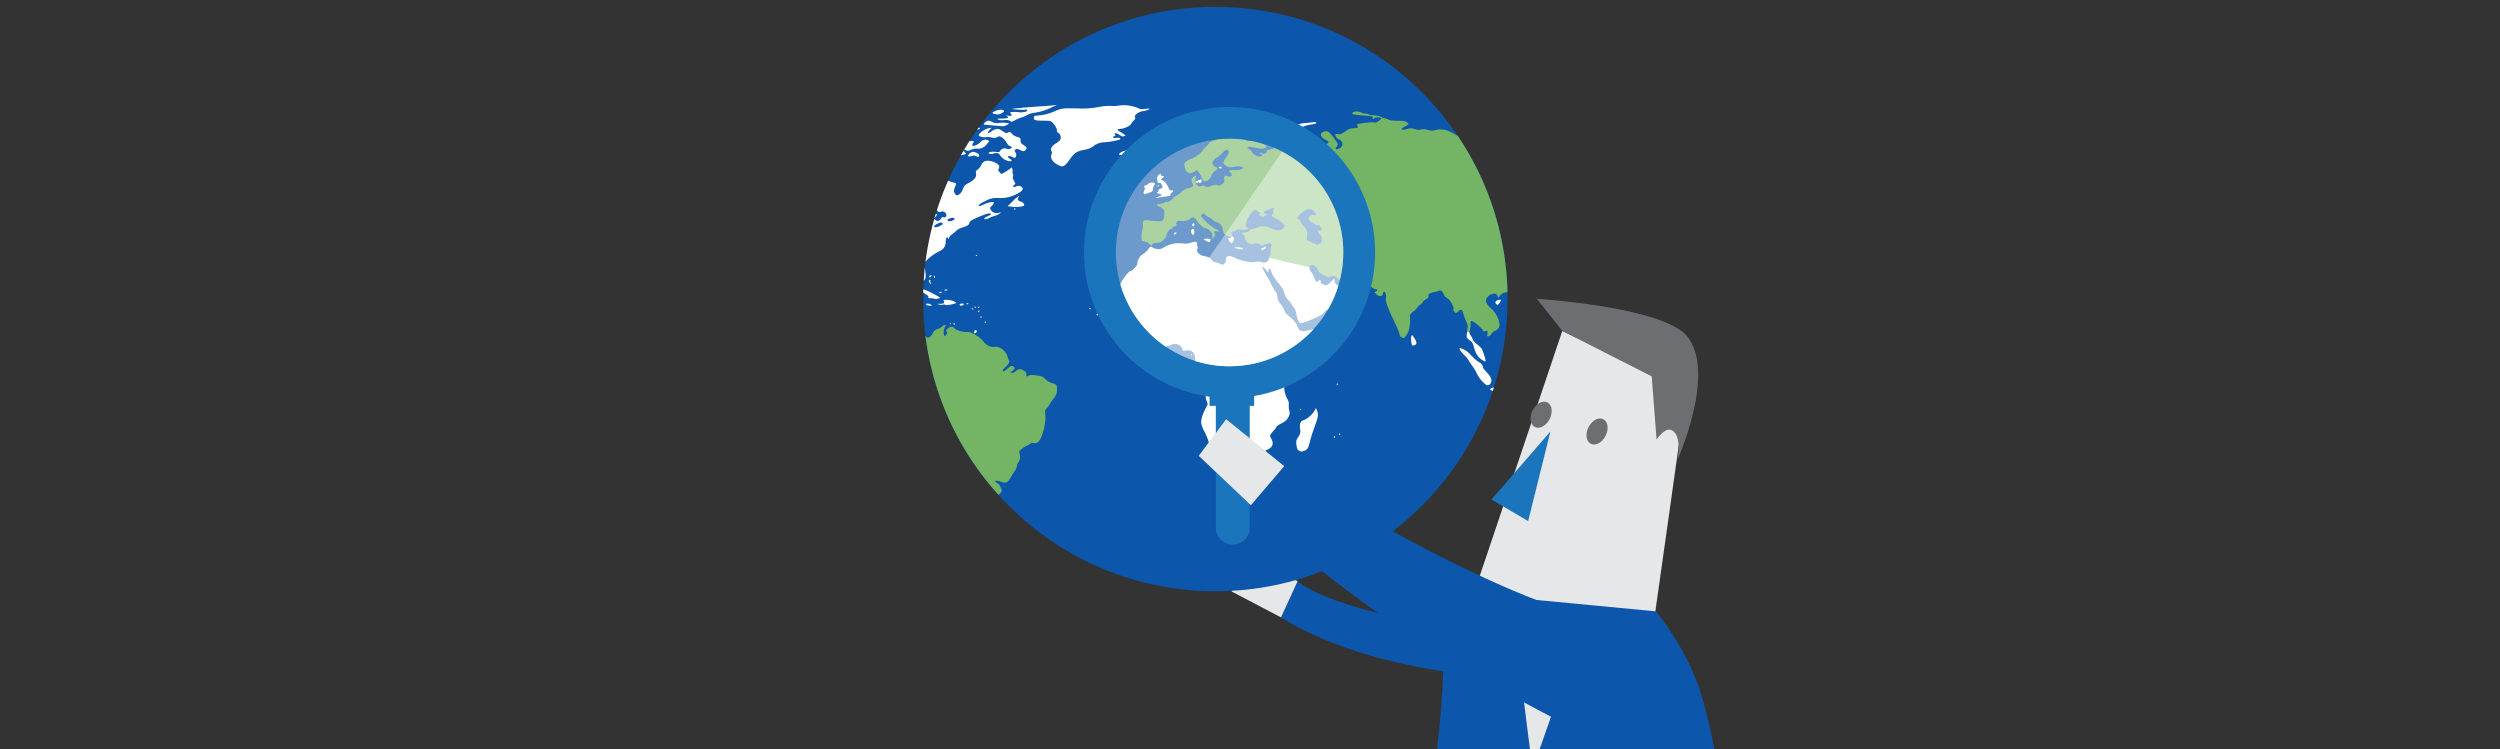 <svg xmlns="http://www.w3.org/2000/svg" xmlns:xlink="http://www.w3.org/1999/xlink" viewBox="0 0 988 296"><rect x="0" y="0" width="988" height="296" fill="#333333" stroke="none"/><defs><style>.a,.h{fill:none;}.b{fill:#0c56ab;}.c{fill:#e6e7e8;}.d{clip-path:url(#a);}.e,.k{fill:#fff;}.f{fill:#73b564;}.g{fill:#9c8fc4;}.h{stroke:#4beabc;stroke-miterlimit:10;stroke-width:0.3px;}.i{fill:#1b75bc;}.j{fill:#6d6e71;}.k{opacity:0.4;}</style><clipPath id="a"><circle class="a" cx="480.31" cy="118.19" r="115.48"/></clipPath></defs><title>q2</title><path class="b" d="M644.2,268.33s-86.79,7.37-138-24.34l6.58-14.32c18.38,15.12,101.63,27.24,114.65,15.46"/><polygon class="c" points="506.25 243.99 486.74 233.76 491.79 220.68 512.83 229.67 506.25 243.99"/><g class="d"><rect class="b" x="344.12" y="-11.21" width="306.2" height="293.54"/><path class="a" d="M370.59,88.33c-1.41.62-1.86,1.46-.78,1.46a5.75,5.75,0,0,0,1.79-.61c1-.54,1.15-.67.78-1S371.78,87.8,370.59,88.33Z"/><path class="a" d="M364.88,82.87a1.56,1.56,0,0,1,1.9,0,2.94,2.94,0,0,0,1.68.3c.37-.09.76,0,.87.12s-.32.37-.95.48c-1.71.29-2.6,1-3.85,3.09-1,1.74-1.09,2-.68,2.41s.52.45,1.08.06a6.37,6.37,0,0,0,1.35-2c.78-1.64,2.24-2.86,3.41-2.86.85,0,.85.14.08,1.12l-.61.78.63.5a1,1,0,0,0,1.34.18,1.83,1.83,0,0,0,.89-.89c.13-.42.35-.52.86-.39a.76.76,0,0,0,1-.33c.59-1.07-.92-2.42-2-1.83a1.14,1.14,0,0,1-1.43-.42,1.1,1.1,0,0,1-.19-.9,1.9,1.9,0,0,0-.37-1.3c-.61-.8-1.54-.88-3.55-.32a9,9,0,0,1-1.84.35c-.28,0-.44.1-.34.25s.06.27-.07.28a3.39,3.39,0,0,0-1,.57l-.73.56.82.31A1.78,1.78,0,0,0,364.88,82.87Z"/><path class="a" d="M521.05,91.05c.56.22,1.35,0,1.35-.44a3.54,3.54,0,0,0-.61-1.15c-.5-.7-.7-.79-1.17-.54s-.57.2-.57,0-.51-.56-1.16-.89c-1.41-.72-1.91-1.51-1.47-2.34a1.85,1.85,0,0,1,2-.75c.69.43.89-.2.32-1-1.37-1.92-3.28-1.79-5.65.38-1.53,1.41-1.66,1.78-.8,2.24a1.11,1.11,0,0,1,.59.76A5,5,0,0,0,515.06,89c1.47,1.59,1.74,2.31,1.55,4.2l-.14,1.51,2,1c1.11.56,2,1,2.1,1a6.37,6.37,0,0,0,1-.43,1.46,1.46,0,0,0,.7-.58,0,0,0,0,0,0,0,2.62,2.62,0,0,0,.15-1.13,2.3,2.3,0,0,0-.46-1.66,5,5,0,0,1-.91-1.25C520.62,91,520.62,90.89,521.05,91.05Z"/><path class="a" d="M376.8,87c.6-.42.63-.51.2-.75-.63-.36-2.52.26-2.52.82S375.94,87.56,376.8,87Z"/><path class="e" d="M687.48,162.77c-.63-.12-.88.09-.62.53.15.24.34.22.67-.05S687.94,162.86,687.48,162.77Z"/><path class="e" d="M681.47,171.65a.35.35,0,0,0-.13.5c.11.19.26.16.42-.09C682.05,171.59,681.9,171.37,681.47,171.65Z"/><path class="e" d="M677.64,157.59c-.16.1-.29.24-.29.32s.13.13.29.13a.31.31,0,0,0,.29-.32C677.93,157.55,677.8,157.5,677.64,157.59Z"/><path class="e" d="M675.57,167.39a.94.94,0,0,0,1-.09c.5-.3.49-.34-.22-.43C675.4,166.76,675,167,675.57,167.39Z"/><path class="e" d="M674.6,168.06c-.81-.37-1.17-.11-.88.64.22.57.43.58,1.1.08C675.31,168.43,675.3,168.38,674.6,168.06Z"/><path class="e" d="M672.05,142.8c-.17,0-.22.13-.12.3s.23.29.31.29.13-.13.13-.29A.31.31,0,0,0,672.05,142.8Z"/><path class="e" d="M669.57,134.6c-.07,0-.13.13-.13.29a.3.3,0,0,0,.31.3c.17,0,.23-.13.13-.3S669.64,134.6,669.57,134.6Z"/><path class="e" d="M663.87,145.29c-.16.1-.29.24-.29.31s.13.13.29.13a.3.3,0,0,0,.3-.31C664.17,145.25,664,145.19,663.87,145.29Z"/><path class="e" d="M662.77,195.19c-.52.29-.71.2-1.38-.6a1.88,1.88,0,0,1-.61-1.86c.13-.67,0-1-.32-1.34s-.47-.29-.29,1.12c.27,2.05,0,2.89-1,3.31-1.3.54-1.86,1.3-1.48,2,.26.49.19.69-.4,1.16-.4.31-.65.65-.55.76a.64.64,0,0,0,.31.18,9.31,9.31,0,0,0,2.71-1.76,16.77,16.77,0,0,1,2.27-1.58,3.22,3.22,0,0,0,1-.6,3.83,3.83,0,0,1,.19-.61C663.35,194.94,663.29,194.92,662.77,195.19Z"/><path class="e" d="M663.2,166.29a.59.59,0,0,0,0-.56c-.1-.1-.16.08-.15.38S663.1,166.52,663.2,166.29Z"/><path class="e" d="M662.48,167.11c.31,0,.29,0-.35-1.34s-.83-.74-.23.55C662.1,166.76,662.36,167.11,662.48,167.11Z"/><path class="e" d="M659.77,174.49a3.67,3.67,0,0,0-.89-1.09,11.88,11.88,0,0,1-1.62-2.1c-.85-1.45-1-1.53-1-.55a5.15,5.15,0,0,0,1.49,2.35C659.15,174.62,659.77,175.05,659.77,174.49Z"/><path class="e" d="M655,158.62c-.19,0-.17.17.06.45s.43.38.51.31S655.39,158.62,655,158.62Z"/><path class="e" d="M652.73,200.23a22.13,22.13,0,0,1-4.09,2.35c-4.33,1.81-6.07,3-5.23,3.52,1.2.76,3.82-.11,5.89-2a3.91,3.91,0,0,1,1.69-1,2,2,0,0,0,1.19-.7,6.07,6.07,0,0,1,1.74-1.21c1.3-.58,1.62-1.13,1.08-1.9C654.66,198.83,654.5,198.9,652.73,200.23Z"/><path class="e" d="M655,157.84a1.92,1.92,0,0,0-.18-1c-.19-.47-.29-.55-.3-.22a3.08,3.08,0,0,0,.18,1C654.81,157.91,655,158,655,157.84Z"/><path class="e" d="M653.33,157.89c.4.48.88.58.88.17,0-.14-.21-.34-.46-.43C653,157.35,652.93,157.41,653.33,157.89Z"/><path class="e" d="M653.42,156.57c.17,0,0-.33-.39-.73-.8-.86-1.22-.72-.43.14A1.72,1.72,0,0,0,653.42,156.57Z"/><path class="e" d="M650.68,155.69c-.16,0-.12.26.08.59s.47.58.6.58.09-.26-.08-.58S650.84,155.69,650.68,155.69Z"/><path class="e" d="M651.08,155.1c.16,0,0-.26-.24-.58a1.85,1.85,0,0,0-.82-.59c-.17,0-.06.27.23.59A1.73,1.73,0,0,0,651.08,155.1Z"/><path class="e" d="M648.4,154.14a.51.51,0,0,0,.59.2c.16-.1.1-.37-.14-.65a9.53,9.53,0,0,1-.77-1.08c-.31-.52-.33-.48-.16.3A3.56,3.56,0,0,0,648.4,154.14Z"/><path class="e" d="M644.51,149.08a4.33,4.33,0,0,1,1.4,1.24c.29.43.56.62.63.41.21-.65-2.33-2.71-2.79-2.26C643.67,148.55,644,148.83,644.51,149.08Z"/><path class="e" d="M644.25,152.91c1.09-.81,1.45-1.27,1.46-1.86,0-.24-.39-.05-1,.47a5.28,5.28,0,0,1-2.12,1.08l-1.12.21.72.4C643.16,153.75,643.1,153.75,644.25,152.91Z"/><path class="e" d="M642.56,158.18c-1.72-1.31-3.38-3.63-3-4.14s-.39-1.79-2.47-3.16a20.39,20.39,0,0,0-3.37-1.8c-.75-.27-2.22-.87-3.25-1.34l-1.87-.85-1.35.78a8.47,8.47,0,0,0-1.81,1.35c-.46.58-.48.58-1.1-.22a2.86,2.86,0,0,1-.63-1.28,2,2,0,0,0-1.56-1.78,3.53,3.53,0,0,0-1.31.38c-.64.36-.62.38.73,1s1.34.71.86,1.07c-.82.6-.37,1.61.72,1.61a11.14,11.14,0,0,1,3.13,1.13c1.81.92,2.37,1.36,2.77,2.2.5,1,.5,1.05-.25,1.54s-.68.53-.28.75a1.52,1.52,0,0,0,1.08.07c.42-.13.84,0,1.38.54a4.54,4.54,0,0,0,1.88.92c1,.18,1.14.13,1.71-.83a3,3,0,0,1,1.18-1.21c.77-.25,2.3.69,3.13,1.93a5.49,5.49,0,0,0,3.42,2.21C644.43,159.75,644.46,159.62,642.56,158.18Z"/><path class="e" d="M638.71,173.41a13,13,0,0,0-2-3.08c-.93-1-1-1.11-.71-2.06a5.63,5.63,0,0,0-1-4.67,6.06,6.06,0,0,1-1.17-2.24,3.61,3.61,0,0,0-.7-1.57c-.43,0-1.25,2.38-1.42,4.1a5.31,5.31,0,0,1-1.15,3,6.4,6.4,0,0,1-1.34,1.49,8.88,8.88,0,0,1-2.61-1.47c-2.68-1.89-3-2.54-1.88-4.2.86-1.28.78-1.38-1.51-2a2.54,2.54,0,0,0-2.34.22,12.12,12.12,0,0,1-1.84.74c-.75.18-2.28,2.1-1.95,2.44.1.1,0,.36-.13.57-.37.44-1.13.15-2.2-.82-.58-.52-.69-.53-1.76-.11a4.78,4.78,0,0,0-1.83,1.47,3.52,3.52,0,0,1-1.24,1.19.71.71,0,0,0-.48.82c.07.63-.1.7-1,.36-.31-.12-.67.25-1.18,1.22-.82,1.56-2.33,2.72-3.54,2.72a20.22,20.22,0,0,0-4,1.37c-3.14,1.33-3.25,1.41-3.72,2.62a4.17,4.17,0,0,0-.31,1.89,15.55,15.55,0,0,1-.14,3.25,13.06,13.06,0,0,0,0,4.32,3.91,3.91,0,0,1-.23,3,3.39,3.39,0,0,1-1,1.5c-.7.27-.25,1,.84,1.37.81.26,1.26.2,2.87-.4a18.71,18.71,0,0,1,3.91-.93,11.35,11.35,0,0,0,3.36-.88,20.46,20.46,0,0,1,6.8-1.75c1.79-.17,2.11-.12,3,.49a5.67,5.67,0,0,1,1.7,2.1c.37.77.72,1.28.77,1.12a5.65,5.65,0,0,1,1.43-1.18c1.68-1.13,2.18-.74.91.71-.52.59-.87,1.16-.76,1.26s.31,0,.47-.32c.38-.69.85-.65.85.06a3.75,3.75,0,0,0,.32,1.28,1.34,1.34,0,0,1,0,1.38c-.31.58-.27.73.34,1.2,1.13.89,2.56,1.17,3.31.68.59-.39.7-.36,1.32.29h0l.67.72,1-.78a3.5,3.5,0,0,1,2.28-.81c1.15,0,1.35-.15,2.45-1.55a6.43,6.43,0,0,1,1.49-1.52,4.87,4.87,0,0,0,1.33-1.45,5.48,5.48,0,0,1,1.61-1.63c.87-.27,2.52-2.14,3.63-4.1a10.44,10.44,0,0,0,1.31-4.07l.32-2.31-1.13-1.5A23.1,23.1,0,0,1,638.71,173.41Z"/><path class="e" d="M632.6,59.73a.59.59,0,0,1,.61.12,5.57,5.57,0,0,0,3.29.81l.73-.17-1-.84c-1.54-1.33-2.19-1.59-3.19-1.23a2.35,2.35,0,0,1-.68.14l.05,1.19A.3.3,0,0,0,632.6,59.73Z"/><path class="f" d="M578.33,124a18,18,0,0,0,1.08,2.94,3.82,3.82,0,0,1,.57,2.64c-.07.37-.15.95-.21,1.54l1,.1a6.28,6.28,0,0,1,.16-.91,10.19,10.19,0,0,0,.25-2.44c0-.71.06-1,.33-1,.77,0,3.54,2.22,4.5,3.61.38.56.58.63,1.05.37s.63-.21.77.17a1.77,1.77,0,0,1,0,1,1.22,1.22,0,0,0,0,.83c.24.38,1.54-.47,1.76-1.15a2.75,2.75,0,0,1,1.31-1,2.64,2.64,0,0,0,1.6-3.26,10.58,10.58,0,0,0-3-5.36c-1.55-1.22-2.48-2.75-2.22-3.61a3.55,3.55,0,0,1,2.13-2.18c1.21-.51,2.05-.27,2.42.7l.28.74.6-.77a3.6,3.6,0,0,1,2.76-1.5,13.14,13.14,0,0,0,2.68-.71c2.53-.92,3.49-2.19,4.56-6,.88-3.14.87-3.68,0-3.68-.76,0-1-.48-.46-.81s.31-1-.76-1.65a4.85,4.85,0,0,1-1.5-1.79,3.85,3.85,0,0,0-1.33-1.59c-.59-.27-.69-.47-.53-1.13s.61-1.26,1.94-2.15l.71-.48-1.28-.35c-1.07-.29-1.36-.28-1.71.08s-.59.33-1.69-.28a7.83,7.83,0,0,1-1.66-1.18c-.33-.4-.3-.52.18-.8a9.53,9.53,0,0,0,1.57-1.41c.82-.89,1.11-1,1.56-.79a1,1,0,0,1,.54.74,2.67,2.67,0,0,0,.31,1c.31.58.32.58,1.32,0s1-.62,2-.07c.65.38,1,.78,1,1.25s.21.75.83.91c1.23.34,1.94,1.09,2.75,3l.72,1.66,1.21-.6c.67-.34,1.27-.66,1.34-.72a2.77,2.77,0,0,0-.38-1.21,6.76,6.76,0,0,0-2.54-2.51,8.51,8.51,0,0,1-2-1.69c0-.15.32-.43.71-.61.85-.39,1.17-1.05.74-1.57-.22-.27-.13-.71.32-1.58a6.61,6.61,0,0,1,.73-1.19,6.69,6.69,0,0,1,.88.3c1.14.43,1.92-.19,2.61-2.1,1-2.75.76-6.94-.44-7.59a3.85,3.85,0,0,1-1.14-1.41c-.75-1.48-3.18-3.37-4-3.09a4.83,4.83,0,0,1-3.63-.46c-1.15-.58-1.19-.64-.79-1.26a8,8,0,0,0,.76-2,5,5,0,0,1,1.07-2c.64-.6,1-.68,3.12-.71a18,18,0,0,0,3.16-.24,3,3,0,0,1,1.89.26,3.7,3.7,0,0,0,1.93.29c.7-.15.79-.29.66-1a3.42,3.42,0,0,1,.16-1.63c.3-.79.39-.83,1.56-.64a5.91,5.91,0,0,1,1.92.64c.86.57,1.62.32,1.37-.46a.78.78,0,0,1,1.39-.67c.9,1,1.07,1.65.64,2.42a3.73,3.73,0,0,0-.42,1.4A4,4,0,0,1,619.5,69c-.42.82-.4.9.88,2.59a15,15,0,0,0,2.41,2.54,16.36,16.36,0,0,1,2.16,2c.85.93,1.19,1.12,1.7,1s.59-.34.44-.69a5.76,5.76,0,0,1-.29-1.22,5.68,5.68,0,0,0-.28-1.24.46.46,0,0,1,.27-.69c.42-.16.42-.26,0-.95a12.49,12.49,0,0,1-.71-1.55,3,3,0,0,0-1.54-1.38c-1.47-.71-2.5-2.14-1.92-2.63a4.13,4.13,0,0,1,1.24-.51,8.65,8.65,0,0,0,1.68-.62,1.41,1.41,0,0,1,1.65,0c.77.4.89.38,1.47-.15a2,2,0,0,0,.62-.85c0-.46,1.78-1.24,2.51-1.1s1.56-.2,1.29-.47a29.71,29.71,0,0,0-2.78-1.16c-2.66-1-3.16-1.58-1.34-1.45,1,.07,1,.06.47-.51-.75-.82,0-1,1.62-.47a5.12,5.12,0,0,0,1.37.31l-.05-1.19a3.45,3.45,0,0,1-1.58-.53,11.43,11.43,0,0,0-3.13-.91,15.92,15.92,0,0,1-3.07-.72,46,46,0,0,0-8.93-1.63c-2-.21-2.05-.21-1.52.39.74.82.19,1-1.16.46-.83-.37-2.11-.5-4.94-.53-3.07,0-4-.14-4.81-.57s-1.85-.56-5.17-.65c-3.49-.09-4.39-.22-5.58-.76a9.14,9.14,0,0,0-2.45-.71c-.56,0-1.86-.22-2.89-.41-2.24-.4-4.07-.17-3.56.45.27.32.16.5-.54.86a3.12,3.12,0,0,1-2.43.15,3.59,3.59,0,0,0-2.62.18c-1,.46-1.1.45-2.58-.36l-2.74-1.48a8.13,8.13,0,0,0-5.55-.36,4.91,4.91,0,0,1-2.8-.14,4.9,4.9,0,0,0-2.7-.17,4,4,0,0,1-2.44-.14A4.49,4.49,0,0,0,556,51c-2.4.62-2.83.14-.84-1a5.91,5.91,0,0,0,1.51-1c0-.11-.36-.43-.8-.74-.65-.43-1.38-.54-3.59-.55-2.06,0-3-.14-3.73-.51a4.31,4.31,0,0,0-1.7-.51c-.42,0-.69-.12-.6-.25.18-.29-2.65-.93-4.11-.93a1.79,1.79,0,0,1-1.14-.28,1.67,1.67,0,0,0-1.14-.3A5.11,5.11,0,0,1,538,44.5c-1.26-.63-2.77-.63-3.38,0s-.23.81,5.6,1.26c2.13.17,2.38.25,2.28.74s.29.75.6.26,2.78-.4,2.78,0a3.41,3.41,0,0,1-1,1,2.33,2.33,0,0,1-2.29.59c-1.11-.16-5.93.51-6.3.88-.08.08,0,.33.21.56.49.59-.06.88-1.76.91a4.12,4.12,0,0,0-2.16.61c-2.15,1.53-2.93,1.87-3.89,1.7-.63-.12-1-.06-1,.17a2.52,2.52,0,0,0,1.47,1.92,2,2,0,0,1,1.29,2.35c-.21.82-1.68,1.74-2.37,1.48-.36-.14-.32-.31.2-1,.7-1,.75-.85-1.4-3.73-1.67-2.22-2.19-2.57-3.39-2.27-2.07.52-1.93,2.23.27,3.31.71.34,1.29.75,1.29.91,0,.46-1,.91-1.36.58-.49-.49-8.64-2.39-8.95-2.09s1.09.77,1.51.51,1,.63.75,1a.33.33,0,0,1-.47.14,7.88,7.88,0,0,0-2.33.17c-1.59.27-2.15.27-2.48,0-.59-.49-2.19-.15-4.24.93-1.4.74-1.8.83-2.31.56-.33-.19-.58-.49-.54-.68s-.31-.41-.78-.46c-.88-.11-.87-.15-.26,1.34.16.39,0,.46-1.92,1-.9.23-1.22.44-1.11.74.25.63-.8,1.07-1.72.72-1.15-.45-1.57-.34-.66.16s1,.65.06,1-2.88-.57-3.47-1.71a3,3,0,0,0-1.23-1.19c-.58-.26-.71-.45-.46-.69s.77-.24,2,0c.93.2,2.19.44,2.8.53,1.33.19,2.87-.37,2.65-1s-5.62-2.26-6.63-2a2.6,2.6,0,0,1-1.9-.52c-1.49-.93-3.3-1.3-6.07-1.23a10.72,10.72,0,0,0-3.81.67c-.8.33-2.08.82-2.85,1.1s-1.39.62-1.39.78a4.73,4.73,0,0,1-1.2,1.37,9,9,0,0,0-1.59,1.81c-.47.91-3.25,2.86-4.61,3.24s-2.68,1.61-2.41,2.26a6,6,0,0,1,.26,1.34,2.38,2.38,0,0,0,2.08,1.94,4.21,4.21,0,0,0,1.6-.62l1-.62.8,1a5.34,5.34,0,0,1,1,1.76,3,3,0,0,0,.52,1.07,1.66,1.66,0,0,0,.25.27c.57.52.62.52,1.66-.08a3.27,3.27,0,0,0,1.53-1.83,4.15,4.15,0,0,1,1.17-1.7c.89-.61,1.25-1,1.1-1.36a.84.84,0,0,0-.53-.33,2.42,2.42,0,0,1-1.05-.89c-.4-.61-.4-.77,0-1.54a3,3,0,0,1,1.31-1.22,8.29,8.29,0,0,0,2.17-1.8c1.37-1.5,1.95-1.73,2.54-1,.41.49.15,1.12-1.26,3.08-.7,1-.88,1.67-.5,2.23a2.71,2.71,0,0,0,1.19.86,2.86,2.86,0,0,0,1.68.37c.28,0,.61-.09,1-.18,1.51-.34,3.3-.2,3.59.28s-1.6,1.15-3.15,1a6.45,6.45,0,0,0-1.38,0,1.49,1.49,0,0,0-.6.14c-.37.25-.33.41.27,1s.66.81.28,1.18-.59.38-1.39.08c-1.17-.45-1.62,0-1.37,1.41.17.94-.2,1.45-1.52,2.14a1.34,1.34,0,0,1-1.33,0c-.55-.25-1-.18-2.26.28-1.39.53-1.64.55-2.37.17a1.84,1.84,0,0,0-1.77-.08c-.88.31-1,.27-1.62-.51-.37-.46-.61-.91-.52-1s.13,0,.22,0l0-.43c-.3,0-.32-.22-.17-1.13l.19-1.21-.75.49a2.85,2.85,0,0,0-.92.94,2.84,2.84,0,0,0,.45,2.17c.58.38-.65,1.38-1.86,1.53a4.37,4.37,0,0,0-2.72,1.51,8.3,8.3,0,0,1-2.1,1.53,2.31,2.31,0,0,0-1.11.86c-.52.79-2.08,1.7-2.5,1.44-.15-.09-.63.07-1.06.35a3.9,3.9,0,0,1-1.81.52c-1.49,0-1.46.58.06,1.16,1,.39,1.38.7,1.63,1.46.39,1.17.11,3.26-.53,3.89-.46.46-2.42.43-5.78-.08-1.45-.22-2.32.43-2,1.53a8.16,8.16,0,0,1-.26,2.57c-.56,2.41-.43,4.09.31,4.21a3.57,3.57,0,0,1,2.53,1.1,2.63,2.63,0,0,0,.67.58c.16,0,.24-.11.41-.43s.62-.6,1.51-.6a4.93,4.93,0,0,0,1.82-.33c1.1-.57,2.25-1.81,2.25-2.44s1-2.5,1.39-2.5a4.12,4.12,0,0,0,1.07-.73,3,3,0,0,1,1.25-.74c.28,0,.35-.21.23-.71-.24-.93.69-1.45,2.16-1.2a4.79,4.79,0,0,0,3.6-1.1c.94-.64,1.6-.41,2.2.74s2.69,3.15,3.25,3.15c1.51,0,3.33,2,3.09,3.37l-.15.88.67-.65c.59-.56.63-.75.34-1.38-.41-.9-.08-1.17,1.11-.9.56.12.83.13.83,0s-.57-.5-1.71-1.07c-1.83-.92-5.57-4.36-5.57-5.13a1,1,0,0,1,.57-.71c.45-.24.65-.2,1,.24a3.93,3.93,0,0,0,1.44,1,4,4,0,0,1,1.47,1,3.62,3.62,0,0,0,1.65,1,3.37,3.37,0,0,1,2.41,2.86,2.85,2.85,0,0,0,.1.79,3,3,0,0,0,2.68,2c.34.06.52.18.56.31l.85,0-.24-.45c-.59-1.11-.63-1.36-.27-1.65a.92.92,0,0,1,.85-.17c.25.09.45,0,.45-.11,0-.51,1.09-.86,1.94-.63a5.74,5.74,0,0,0,2.14,0l1-.22.27-.06-.71-.53c-.69-.51-.7-.59-.34-2,.78-2.9,3.44-5.84,4.28-4.72a2.19,2.19,0,0,0,.86.62c.44.17.48.29.2.62s-.2.51.38.89.8.45,1.85-.11c.86-.45,1-.59.5-.6a1.5,1.5,0,0,1-1-.45c-.3-.35-.1-.54,1.26-1.14,2.32-1,2.79-1.15,2.73-.71a2.41,2.41,0,0,1-.3.76c-.13.22-.16.47-.07.56s0,.52-.25,1l-.41.79,2.19,1.24a11.29,11.29,0,0,1,2.64,1.93c.4.62.4.76,0,1.41-.82,1.26-2.86,1.33-5.16.17-1.71-.85-3.9-1-4.87-.39a4.33,4.33,0,0,1-1.86.59,2.71,2.71,0,0,0-1.83.83l-.16.16a1.39,1.39,0,0,1-1.28.45,1.72,1.72,0,0,0-1.1.13c-.37.25-.34.36.22.76a1.54,1.54,0,0,1,.66,1,3.1,3.1,0,0,0,1.13,2.25c.81.5,2.31.74,2.52.4s1.27-.38,2.24.19a1.55,1.55,0,0,0,1.8.12c1.75-.72,2.48-.74,2.83-.07.22.41.23.62,0,.62s-.31.49-.31,1.09c0,1.86-.13,2.72-.32,2.72s-.26.46-.35,1l16,3.77a.29.29,0,0,1,0-.09,1.57,1.57,0,0,1,.63-1c.77-.3,2,.61,2.6,1.88.45,1,.88,1.38,2.32,2.11,1.68.84,1.86.88,3.1.54s1.31-.35,2,.43l.2.22A4.62,4.62,0,0,0,530,111a34.11,34.11,0,0,0,8.12.09,2.36,2.36,0,0,1,2.6,1.24c.11.32.3.58.44.58a4,4,0,0,1,1.14.76,2.38,2.38,0,0,0,1.38.65c.77-.13.84.62.09.9l-.67.24.78.78c1.17,1.17,2.67,1,2.7-.37a.61.61,0,0,1,.37-.54c.5-.17,1,1.32.8,2.3-.32,1.45.24,3,4,11a20.9,20.9,0,0,1,1.31,3.41,1.67,1.67,0,0,0,.92,1.32c.88.4,1,.36,2-1.16s1.51-4.16,1.22-7.28c0-.54.26-1,1.25-1.72a9,9,0,0,0,1.81-1.83,2.44,2.44,0,0,1,1.06-1,1.89,1.89,0,0,0,.9-.91,3.18,3.18,0,0,1,1.38-1.23c.71-.34,1-.65.92-1-.23-.89.38-1.4,2.07-1.75a11.83,11.83,0,0,0,2.11-.58c.66-.36,1.31.13,1.89,1.43a2.93,2.93,0,0,0,1.39,1.53c1,.41,2.72,3.48,2.44,4.36-.15.48.49,1.47,1,1.47a3.39,3.39,0,0,0,1-.73C577.34,122,577.92,122.32,578.33,124ZM521,91.74a5,5,0,0,0,.91,1.25,2.3,2.3,0,0,1,.46,1.66,2.62,2.62,0,0,1-.15,1.13,0,0,0,0,1,0,0,1.46,1.46,0,0,1-.7.58,6.37,6.37,0,0,1-1,.43c-.05,0-1-.48-2.1-1l-2-1,.14-1.51c.19-1.89-.08-2.61-1.55-4.2a5,5,0,0,1-1.15-1.69,1.11,1.11,0,0,0-.59-.76c-.86-.46-.73-.83.8-2.24,2.37-2.17,4.28-2.3,5.65-.38.57.8.37,1.43-.32,1a1.85,1.85,0,0,0-2,.75c-.44.83.06,1.62,1.47,2.34.65.33,1.16.73,1.16.89s.2.2.57,0,.67-.16,1.17.54a3.54,3.54,0,0,1,.61,1.15c0,.4-.79.66-1.35.44S520.62,91,521,91.74Z"/><path class="e" d="M626.76,199.59a12,12,0,0,0-1.25-.09,6.87,6.87,0,0,1-1.69-.27c-.59-.21-.66-.14-.66.69a3.83,3.83,0,0,1-.32,1.52c-.26.46-.23.66.07.85.54.35.48.36,1.86-.45C625.94,201.15,627.24,199.67,626.76,199.59Z"/><path class="e" d="M623.75,134.45a.66.66,0,0,0-.3.48c0,.16.13.21.3.11a.65.65,0,0,0,.28-.47C624,134.41,623.9,134.36,623.75,134.45Z"/><path class="g" d="M621.7,98.92c.25-.3.21-.57-.17-1.21-.27-.46-.42-1-.32-1.12.27-.44-.65-1.5-1.63-1.87-1.34-.5-1.59-.14-.68,1s.73,1.54-1.59,2.66A4,4,0,0,1,615,99a2.41,2.41,0,0,0-1.58.36,4.19,4.19,0,0,1-1.23.49c-.18,0-.11.09.17.19a3.3,3.3,0,0,0,1.62,0l.85-.14a1.07,1.07,0,0,1,.61-.17.34.34,0,0,1,.27.11,1.94,1.94,0,0,1,1.48.5l.51.5.27-.6c.21-.48.41-.59,1.08-.59A3.78,3.78,0,0,0,621.7,98.92Z"/><path class="g" d="M619.72,88.71c.6.16.81.1.81-.22s.26-.5.58-.61c.86-.27.46-.65-1.19-1.14a9.19,9.19,0,0,1-2.47-1.22c-1.14-.87-1.23-.8-.58.48.4.78.41.94,0,1.49s-.39.71.15,1.47c.72,1,.91,1,.79.17C617.74,88.42,618.17,88.31,619.72,88.71Z"/><path class="e" d="M616.94,149.34a2.15,2.15,0,0,0,1.66-.07c.49-.19.43-.25-.4-.41a9.68,9.68,0,0,0-1.37-.2C616.24,148.66,616.33,149.18,616.94,149.34Z"/><path class="e" d="M615.91,144.81c.75.74,1.25-.1.79-1.32a1,1,0,0,1,.2-1.31c.45-.5.45-.55,0-.55s-1.2,1-.94,1.47a1,1,0,0,1-.12.83A.67.67,0,0,0,615.91,144.81Z"/><path class="g" d="M614.86,80c.84.32.2-.57-1.1-1.53a15,15,0,0,1-3.36-3.16c-.33-.44-.78-.74-1-.67s.39,1,1.59,2.31a22.6,22.6,0,0,1,2.84,3.94,15.63,15.63,0,0,0,1.33,2.27c.4.46,1.54.74,1.54.38a13.06,13.06,0,0,0-1.33-1.63C614.14,80.46,613.9,79.58,614.86,80Z"/><path class="g" d="M614.54,100.72c.22.58.47.62,1,.14s.42-.8.25-1a7.49,7.49,0,0,0-.88.06A.65.65,0,0,0,614.54,100.72Z"/><path class="g" d="M614.86,99.92a7.49,7.49,0,0,1,.88-.06.34.34,0,0,0-.27-.11A1.07,1.07,0,0,0,614.86,99.92Z"/><path class="e" d="M612.22,157.45a6,6,0,0,1,2.14-.91c.69,0,.68,0-.19-.33a3,3,0,0,0-3.34,1.28C610.06,158.56,610.49,158.55,612.22,157.45Z"/><path class="e" d="M609.38,134.32c-.32.6-.28.62.57.43s.94-.13,1.49,1.17c.44,1,.71,1.33,1.06,1.2a2.93,2.93,0,0,1,.76-.18c.18,0,.15-.18-.07-.45-.56-.67.1-1.25.78-.69.46.38.48.32.29-.68-.25-1.33-1.34-3.81-1.35-3.07a2.41,2.41,0,0,1-.79,1.26,1.55,1.55,0,0,1-1.59.55C609.9,133.72,609.65,133.82,609.38,134.32Z"/><path class="g" d="M612.2,101.58a3.11,3.11,0,0,1,.71,1.26c0,.56.48.54.7,0a2.12,2.12,0,0,0-.91-2.34C611.59,99.74,611.27,100.48,612.2,101.58Z"/><path class="e" d="M611.75,129.43c.82,1,1.68,1.1,1,.07-.44-.67-1.26-1.19-1.5-1C611.19,128.61,611.42,129,611.75,129.43Z"/><path class="e" d="M610.15,144.35a3.56,3.56,0,0,0,.47.19,1.61,1.61,0,0,0,2-1c.38-.82.3-.85-.83-.26a3.21,3.21,0,0,1-2.39.14c-1.44-.27-1.6-.24-2.24.4a3.91,3.91,0,0,0-.91,2.29,6.46,6.46,0,0,1-.7,2.3c-.44.64-.45.77,0,1.39a1.72,1.72,0,0,1,.27,1.25,1.28,1.28,0,0,0,0,.87h0c.22.36.46.37,1,0,.3-.2.32-.49.08-1.39s-.24-1.2.26-1.7.57-.57,1,.49a3.21,3.21,0,0,0,1,1.39c.52.27.59.23.59-.44a4.19,4.19,0,0,0-.44-1.6,1.4,1.4,0,0,1,.69-2.21c.51-.27.55-.42.23-.42a6.07,6.07,0,0,0-1.36.27c-.85.25-1.11.21-1.57-.25C606,144.81,608.37,143.42,610.15,144.35Z"/><path class="e" d="M611.1,130.21c-.16,0-.22.1-.16.22a7,7,0,0,1,.32.77c.11.31.25.5.33.43C611.81,131.41,611.39,130.21,611.1,130.21Z"/><path class="e" d="M607.43,121.57c-.78-1.64-1.85-1.7-1.85-.11a3.57,3.57,0,0,1-.31,1.46c-.43.82-.14,1.47,1.36,3,1.06,1.1,1.45,1.32,2,1.18a1.94,1.94,0,0,1,1.23.12c.67.38.89-.07.37-.71a1,1,0,0,0-1-.29c-.44.11-.87-.09-1.43-.68-.78-.82-.79-.86-.35-1.91A1.84,1.84,0,0,0,607.43,121.57Z"/><path class="e" d="M609.88,132.4c.29-.41.3-.63,0-.94s-.38-.34-.59,0a1.24,1.24,0,0,0,0,.93C609.47,132.89,609.51,132.89,609.88,132.4Z"/><path class="e" d="M608.89,129.37a.64.64,0,0,0-.6,1.07c.27.32.4.27.7-.29S609.28,129.46,608.89,129.37Z"/><path class="e" d="M608.19,156.68c1.44-.26,1.44-.32,0-.69s-2-.18-1.45.47C607,156.75,607.44,156.82,608.19,156.68Z"/><path class="e" d="M606.46,127.48a1.59,1.59,0,0,0,.48.82c.26.26.55.39.64.3s-.12-.45-.47-.81S606.46,127.3,606.46,127.48Z"/><path class="e" d="M605.88,157.87c.4.23.79.34.86.27s-.63-.69-1.16-.68C605.33,157.47,605.45,157.64,605.88,157.87Z"/><path class="e" d="M604.26,131.52A8.94,8.94,0,0,0,603,133.2c0,.53.72.16,1.64-.85a3.71,3.71,0,0,0,1-1.69C605.56,130.18,605.31,130.34,604.26,131.52Z"/><path class="e" d="M604,112.57c-.44.76-.47,1-.18,1.58a2.91,2.91,0,0,0,.68.89c.43.28,1.1-2,.87-2.9S604.71,111.4,604,112.57Z"/><path class="e" d="M605,138l-.94-1a3.46,3.46,0,0,0-1.28-1c-.19,0-.69.45-1.11,1a4.47,4.47,0,0,1-1.76,1.33,2.11,2.11,0,0,0-1.37,1.21,3.28,3.28,0,0,1-1.43,1.43,3.51,3.51,0,0,0-1.42,1.31c-.31.67-.43.73-1,.43s-.7-.26-1,.2a1.73,1.73,0,0,0-.23,1.29,25.13,25.13,0,0,0,1.26,4c.28.44,3.18,1,3.91.8a2.07,2.07,0,0,1,1.32.25c.56.3.94.34,1.27.13a16.44,16.44,0,0,0,2.35-4.83c0-.2.33-.58.72-.84l.73-.48-.58-.82c-1-1.36-1-2.34-.16-3.49Z"/><path class="e" d="M602.23,156.25c-.09.15,0,.34.21.43a2,2,0,0,0,.95,0,5.79,5.79,0,0,1,1-.13c.21,0,.3-.13.2-.29A2.62,2.62,0,0,0,602.23,156.25Z"/><path class="e" d="M597.68,155.93l2.25.31a.56.56,0,0,0,.5-.21c.15-.24-1.61-1.22-2.19-1.22a3.2,3.2,0,0,1-1.1-.6c-.72-.53-1-.56-2.19-.29s-1.52.22-2-.11c-1.4-.9-4-.83-4,.11,0,.41,2.85,1.25,3.52,1a4.33,4.33,0,0,1,2,.26A23.71,23.71,0,0,0,597.68,155.93Z"/><path class="e" d="M591.29,120.19c.5.5.87.3,1.5-.77s.54-.93-.09-.93C591.29,118.49,590.52,119.42,591.29,120.19Z"/><path class="e" d="M589.32,149.82a4.89,4.89,0,0,0-1-1.82c-.47-.52-1.16-1.28-1.51-1.68a2.88,2.88,0,0,1-.68-1,2.79,2.79,0,0,0-1.62-2.19c-1.11-.69-1.59-1.12-3.93-3.56a7.84,7.84,0,0,0-3.59-2c-.6,0,.28,1.41,1.68,2.78a10,10,0,0,1,1.68,2,20.2,20.2,0,0,0,1.57,2.35,16.49,16.49,0,0,1,1.73,2.91,12.63,12.63,0,0,0,3.65,4.46C588.42,152.74,589.67,151.37,589.32,149.82Z"/><path class="e" d="M582.38,136.81c.7,2.64,1.54,4.15,2.86,5.09s1.89,1.12,1.89.62a25.86,25.86,0,0,0-.73-2.58c-.68-2.16-.85-2.41-2.46-3.71a9.36,9.36,0,0,1-1.52-1.48l-1,.21A3.57,3.57,0,0,1,582.38,136.81Z"/><path class="e" d="M579.68,132.11c-.09,1.42-.06,1.5,1.11,2.35a5.65,5.65,0,0,1,.61.5l1-.21a1.74,1.74,0,0,1-.4-.65,5.55,5.55,0,0,0-.79-1.55,1.55,1.55,0,0,1-.45-1.33l-1-.1C579.73,131.47,579.7,131.81,579.68,132.11Z"/><path class="e" d="M557.76,132.89a7.57,7.57,0,0,0,.28,3.55c.18.3,1.34-.05,1.62-.49s0-1.3-.88-2.62C558,132.23,558,132.22,557.76,132.89Z"/><path class="e" d="M499.3,103.76l-.27,1.71c.19,0,.57.33,1.14,1l1,1.25.15-.84c.21-1.2.65-.94,1.19.69.4,1.23,1.19,2.41,3.88,5.75a8.58,8.58,0,0,1,1.19,2.52,6.42,6.42,0,0,0,1.64,2.85,5.64,5.64,0,0,1,1.18,1.5,4.25,4.25,0,0,0,.84,1.25,4.46,4.46,0,0,1,1.06,2.57,10.92,10.92,0,0,0,.78,2.72c0,.1.09.18.14.26.42.8.57.82,1.49.65a47.33,47.33,0,0,0,7.08-3,4.29,4.29,0,0,0,1.43-1.17,3.84,3.84,0,0,1,2.7-1.53c.76,0,3-2.21,3.76-3.71a8,8,0,0,1,1.34-1.83,2.43,2.43,0,0,0,.76-1.06c0-.4-1.82-1.91-3.12-2.58a1.93,1.93,0,0,1-1.24-1.85c.08-.44.05-.67-.11-.67s-.54.31-1.09.93a5.58,5.58,0,0,1-1.89,1.51c-.79.2-2.48-.63-2.32-1.14a1.09,1.09,0,0,0-.18-.73c-.24-.38-.34-.36-.68.12-.59.79-1.29.4-1.65-.92a8.36,8.36,0,0,0-1.21-2.35c-.68-.94-.85-1.38-.74-2l-16-3.77C501.29,103.3,500.6,103.88,499.3,103.76Z"/><path class="e" d="M529.43,171.36c-.16.1-.29.24-.29.31s.13.13.29.13a.3.3,0,0,0,.29-.31C529.72,171.32,529.59,171.26,529.43,171.36Z"/><path class="e" d="M528.55,151.59a.29.29,0,1,0,.29.29A.29.29,0,0,0,528.55,151.59Z"/><path class="e" d="M527.38,172.39a.29.29,0,1,0,.29.29A.29.29,0,0,0,527.38,172.39Z"/><path class="e" d="M498.18,103.51a3.62,3.62,0,0,0-2,0c-1.48.41-5.62-.38-7.81-1.47-2-1-3.3-1.09-3.75-.24a1.71,1.71,0,0,0-.15,1.11c.1.33-.1.77-.54,1.19-.66.62-.76.63-1.56.22a8.74,8.74,0,0,0-1.93-.64,2.1,2.1,0,0,1-1.6-1c-.48-.83-1.15-1.13-3.5-1.6a3.94,3.94,0,0,1-1.69-1c-.66-.7-.72-.9-.46-1.61.22-.56.22-.93,0-1.19a.92.92,0,0,1-.13-.81c.32-.83-.85-1.16-2.22-.61a7.67,7.67,0,0,1-3.69.32,11.19,11.19,0,0,0-7,1.51c-1.47.79-1.94.91-2.93.74a5.39,5.39,0,0,1-1.75-.59,1.6,1.6,0,0,0-.65-.35c-.3-.06-.5.21-.95.94a8,8,0,0,1-2.06,1.92,4.82,4.82,0,0,0-2.35,3.94c0,.66-2,2.81-2.62,2.81s-2.62,2.43-3.55,4.18a27.21,27.21,0,0,1-1.66,2.75c-1,1.34-1.32,2.64-.84,3.57,1,2,.7,5.09-.6,6.54-.43.47-.42.6.14,1.55.4.68.49,1,.25,1s-.19.11.09.29.37.28-.07.28c-.72,0-.64.62.09.81.47.12.52.22.22.41s-.24.29.25.43c.76.21,3,3.11,3.36,4.36.47,1.61,3.75,4.56,5.65,5.09a5.29,5.29,0,0,0,3.21-.26c1.64-.46,2.31-.52,3.11-.28s1.43.16,3.37-.48c1.28-.42,2.6-.88,2.93-1a2.88,2.88,0,0,1,3.06,0c.89.45,1.24.83,1.37,1.49.17.85.22.87,1.43.69,3.09-.46,4.36,1.89,3.18,5.92-.57,2-.33,2.7,1.53,4.52a6,6,0,0,1,1.77,2.9,12,12,0,0,0,1,2.54,2.19,2.19,0,0,1,.37,1.67,5.24,5.24,0,0,0,.3,2.21l.5,1.47-.87,1.7c-1.31,2.54-1.88,4.64-1.66,6.05a14,14,0,0,0,1.32,3.26,23.2,23.2,0,0,1,2.48,8.39,5.4,5.4,0,0,0,1.34,3.49,7.88,7.88,0,0,1,1.15,1.87,5,5,0,0,0,.72,1.38,2.46,2.46,0,0,1,.55,2.09,1.64,1.64,0,0,0,.59,1.79c.89.89.64.87,3,.29a5.2,5.2,0,0,1,2.95-.16c1,.27,1.29.21,2.6-.45a24.11,24.11,0,0,0,6.22-6,5,5,0,0,1,1.26-1.4c.46-.24.54-.51.41-1.31-.24-1.53.08-2.39,1.09-2.8,2.39-1,3.06-2.4,2.06-4.35a6.51,6.51,0,0,1-.6-1.49,7.61,7.61,0,0,1,1.32-1.78,7.89,7.89,0,0,0,1.31-1.75c0-.16.7-.63,1.54-1.06,1.93-1,2.49-1.45,3.18-2.81a3,3,0,0,0,.23-2.58,6.64,6.64,0,0,1-.14-2.21,3.57,3.57,0,0,0-.58-2.21c-2-3.89-1.56-6.79,1.41-10.1,1-1.13,2.14-2.45,2.49-2.94a19.76,19.76,0,0,1,2.92-2.7c2.22-1.76,2.33-1.9,4.58-6.2,2.08-4,2.27-4.51,2.09-5.56l-.19-1.17-.83.43a22.07,22.07,0,0,1-3.62,1c-2.58.56-2.87.57-3.69.15a2.1,2.1,0,0,1-1.07-1.26,5.62,5.62,0,0,0-1.09-2.09,13.58,13.58,0,0,0-2.25-2.23c-1.22-1-1.78-1.65-1.92-2.3a6.44,6.44,0,0,0-1.14-2.09c-1.3-1.6-1.63-2.3-1.63-3.4a3.5,3.5,0,0,0-.68-1.84,27.87,27.87,0,0,1-1.85-3.26c-.65-1.28-1.73-3.25-2.4-4.36-.89-1.47-1.15-2.36-.86-2.36l.27-1.71A6,6,0,0,1,498.18,103.51Z"/><path class="e" d="M520,161.25l-.47,1a9.68,9.68,0,0,1-4.31,3.81c-1.25.27-1.7,1.4-1.43,3.54a3.5,3.5,0,0,1-.72,3.1,3.45,3.45,0,0,0-.72,3c.21,1.73.33,2,1.16,2.45s.6.41,1.91,0,1.67-1.12,2.42-4.21c.23-1,1-3.48,1.8-5.56,1.41-3.91,1.49-4.7.68-6.48Z"/><path class="e" d="M510.83,53.82a6.75,6.75,0,0,0,2.05.48l.88,0-.66-.46c-.86-.61-.84-1.32.11-2.43s2.25-1.7,4.51-2.1,2.66-.55,2.46-.89c-.11-.17-.69-.22-1.4-.11s-2.07.26-3.12.34a10.75,10.75,0,0,0-2.78.56c-.84.38-2,1.52-2,2,0,.12-.27.41-.59.65s-.47.45-.34.45.09.22-.11.46C509.36,53.27,509.33,53.24,510.83,53.82Z"/><path class="e" d="M514.07,162.13c.07,0,.13-.13.13-.29a.3.3,0,0,0-.31-.29c-.18,0-.23.13-.13.29S514,162.13,514.07,162.13Z"/><path class="e" d="M500.26,97.8c.18-.46-.29-.55-.56-.1A1,1,0,0,1,499,98c-.56,0-.74.31-.39.66S500.08,98.27,500.26,97.8Z"/><path class="e" d="M491.19,98.31c.21-.34-.87-.61-2.33-.58h-1.17l.88.4C489.58,98.61,491,98.7,491.19,98.31Z"/><path class="e" d="M485.86,94.13c-.65.09-.66.11-.17.94.71,1.19,1.17,1.27,1.67.27a1.45,1.45,0,0,0,0-1.71l-.85,0C486.55,93.86,486.34,94.06,485.86,94.13Z"/><path class="e" d="M481.38,46.86a.75.75,0,0,1,.16.75c-.14.23.11.27.85.13s1.05-.09,1.05.12.19.24.43.15.38-.23,0-.57a1.32,1.32,0,0,0-.69-.41,4.39,4.39,0,0,1-2.1-1.27c0-.14.23-.17.51-.09a5.94,5.94,0,0,0,3.37.21c1.4-.53.91-.91-1.19-.91a5.16,5.16,0,0,1-2.34-.35c-.27-.28-.35-.28-.35,0a.39.39,0,0,1-.42.35c-.23,0-.48.3-.55.66l-.13.66.11.18A1.44,1.44,0,0,1,481.38,46.86Z"/><path class="e" d="M482.05,66.46c.61.24.71.21.71-.23,0-.23-.24-.4-.53-.38s-.59.2-.51.37A.7.7,0,0,0,482.05,66.46Z"/><path class="e" d="M475.08,46.76c.61.18.93.15,1.09-.1s.3-.28.56,0a.93.93,0,0,0,.82.19c.41-.13.42-.11,0,.16a2.57,2.57,0,0,1-1.24.32c-1.13,0-1,.34.45,1.08L478,49,479,48a5.11,5.11,0,0,0,.95-1.29c0-.11.07-.17.18-.21l-.11-.18-.22-.66c-.21-.65-1-.94-1-.36,0,.2-1,.23-2.79.11-2.39-.17-2.78-.14-2.78.25S473.53,46.29,475.08,46.76Z"/><path class="e" d="M478.22,95.4a3.79,3.79,0,0,0,.22-.67c0-.29-1.58-.53-2.32-.34s-.56.23.61.83S478.05,95.84,478.22,95.4Z"/><path class="e" d="M472.88,72.18c.17.28.3.29.45,0s.31-.25.58,0c.48.4,1.18-.37.93-1a.79.79,0,0,0-.12-.23c-.13-.14-.31-.09-.72.14a5,5,0,0,1-1.18.45h-.15l0,.43A.69.69,0,0,1,472.88,72.18Z"/><path class="e" d="M472,88.77c0-.52-.12-.67-.44-.55a.66.66,0,0,0-.24,1.08C471.73,89.7,472,89.47,472,88.77Z"/><path class="e" d="M470.87,92.06c.41,1.2,1.15,1,1.15-.38,0-1.14-.46-1.56-1.06-1C470.63,91.05,470.61,91.32,470.87,92.06Z"/><path class="e" d="M470.85,140c-.16.1-.29.24-.29.31s.13.13.29.13a.3.3,0,0,0,.29-.31C471.14,140,471,139.92,470.85,140Z"/><path class="e" d="M469.09,143.54c-.16.09-.29.24-.29.3s.13.13.29.13a.29.29,0,0,0,.29-.3C469.38,143.5,469.25,143.43,469.09,143.54Z"/><path class="e" d="M464.31,92.66a.86.86,0,0,0,.61-.45c.17-.54-.72-.45-.92.09C463.88,92.62,464,92.73,464.31,92.66Z"/><path class="e" d="M457.37,78.17c.57-.1,2.05-.33,3.31-.51,1.7-.25,2.2-.42,1.94-.66s-.14-.46.44-.84c.83-.55.73-1.15-.17-.92-.44.11-.68-.1-1.05-.93-.78-1.72-1.55-2.7-2.35-3l-.74-.29.66-.7.66-.7-.69-.1c-.38,0-.65-.27-.61-.46s0-.36-.15-.36a1.92,1.92,0,0,0-1.3,2.27,1.32,1.32,0,0,1,.14.88c-.13.35.23.49,1,.39.34,0,.95,1.09.95,1.77,0,.15-.39.42-.87.59s-.8.44-.69.62-.05.48-.34.7c-.5.36-.47.4.39.58,1.27.25,1.43.63.43,1-.45.16-1.08.43-1.41.59S456.59,78.32,457.37,78.17Z"/><path class="e" d="M458,73.36c0-.17-.13-.22-.29-.12s-.3.23-.3.31.14.13.3.13A.31.31,0,0,0,458,73.36Z"/><path class="e" d="M457.3,54.92c.37,0,.66-.12.66-.28,0-.37-.31-.37-.88,0C456.73,54.87,456.77,54.92,457.3,54.92Z"/><path class="e" d="M457.08,63.38c0,.13.2.24.44.24s.44-.11.44-.24-.2-.25-.44-.25S457.08,63.24,457.08,63.38Z"/><path class="e" d="M452.82,73.21c-.74.2-.93.59-.43.91.19.11.13.49-.14,1a2,2,0,0,0-.25,1.32.44.44,0,0,0,.65.27c.26-.12,1-.4,1.73-.64,1-.36,1.24-.56,1.24-1.21a3,3,0,0,1,.45-1.43c.26-.36.38-.78.28-1-.27-.44-2.08-.35-2.47.13A2.24,2.24,0,0,1,452.82,73.21Z"/><path class="e" d="M442.68,54.72c-.24-.29-.67-.36-1.44-.23-1.19.21-2-.35-.88-.64.49-.13.56-.25.29-.56-.66-.81.59-.8,1.75,0,.85.6,1.27.72,1.79.53l.67-.25-.74-.57a19.81,19.81,0,0,0-1.69-1.08c-1.1-.61-1-.91.47-1s3.87-1.24,4.08-1.88a4.63,4.63,0,0,1,1-1.32c.65-.63.8-.95.6-1.32-.47-.88,1.3-2.25,3.22-2.5a6.32,6.32,0,0,0,2.2-.64c.52-.39.39-.41-1.36-.24a4.55,4.55,0,0,1-3.11-.39,14.8,14.8,0,0,0-7.38-.92,8.83,8.83,0,0,1-2.75.15,22.66,22.66,0,0,0-5.32.45,34.24,34.24,0,0,1-7,.57c-7.18-.17-7.41-.14-10.42,1.14a18.65,18.65,0,0,1-5.24,1.49c-1.37.16-2.55.3-2.64.3s-.17.33-.19.72c-.06,1,.56,1.15,3.89,1.17,2.45,0,2.76.08,3.47.75,1,.9,1.95,2.76,1.75,3.3-.1.23.13.53.54.72a2.22,2.22,0,0,1,.76,2.75,6.23,6.23,0,0,1-1.7,1.44c-1.62,1-2.25,2-1.77,3a1.48,1.48,0,0,1,0,1.43c-.54,1.3.35,2.86,2.2,3.87a7,7,0,0,0,1.9.79c.89,0,1.76-.76,3.19-2.8,1.78-2.54,2.78-3.2,5.74-3.76a8.7,8.7,0,0,0,3.19-1.13,7.08,7.08,0,0,1,4.58-1.83,28.26,28.26,0,0,0,4.17-.56C442.59,55.23,443,55.06,442.68,54.72Z"/><path class="e" d="M447.68,59.3a3.85,3.85,0,0,1-1.72.17c-.87-.27-3.44.69-3.61,1.36-.12.43,0,.53.33.41a2.17,2.17,0,0,1,1.37.43,2.28,2.28,0,0,0,1.32.46c2.67-.73,3.77-1.13,4.36-1.6l.71-.54-.8-.52C449,59,448.69,59,447.68,59.3Z"/><path class="e" d="M433.65,124.06a.29.29,0,1,0,.29.29A.29.29,0,0,0,433.65,124.06Z"/><path class="e" d="M430.7,121.71c-.17,0-.23.14-.13.3s.24.29.31.29.13-.13.13-.29A.3.3,0,0,0,430.7,121.71Z"/><path class="f" d="M415.91,151.45a6.2,6.2,0,0,1-2.76-1.61c-1-1.05-1.34-1.17-3.52-1.47s-2.49-.26-3.1.14c-.78.5-1,.26-.92-.86.05-.4-.31-.78-1.2-1.28-1.38-.77-1.74-.71-3.29.54-.59.48-.89.55-1.46.32s-.53-.29-.26-.31a2.3,2.3,0,0,0,1.12-.71c.6-.64.61-.73.17-1.18-.72-.71-1.2-.58-2.64.75-1,.92-1.41,1.14-1.67.88s0-.61.86-1.47c1.4-1.33,2-2.38,1.61-2.65a3.83,3.83,0,0,1-.63-1.49c-.65-2.44-3.4-4.44-5.39-3.94-1,.24-3.19-.77-3.88-1.78-1.46-2.11-5.33-4.47-6.76-4.11a9,9,0,0,1-4.84-1.31,1.67,1.67,0,0,0-2.56-.25c-.94.69-1.09,1.11-.59,1.61.21.22.13.52-.25,1-.55.67-.57.67-.87.11a4.78,4.78,0,0,1,.52-3.49c.66-.79-.7-.52-1.46.29a2.32,2.32,0,0,1-1.29.74,3.14,3.14,0,0,0-2.32,1.93,4.07,4.07,0,0,1-1.15,1.35c-.63.42-.74.4-1.55-.24l-.49,1.64c.14,0,.27.17.29.37s.18.95.36,1.68c.47,1.89,0,3.54-1.74,5.7-2.57,3.24-3.17,5.15-1.74,5.53.59.15.57.2-.29,1.46s-.86,1.41-.61,2.33a3,3,0,0,0,1,1.5c.75.5,1.85,2.43,2.47,4.35a10.22,10.22,0,0,0,1.45,2.49,21,21,0,0,1,1.89,3.07c.74,1.52,1,1.78,2.89,2.77,2.64,1.39,4.78,3.48,5.24,5.15a12.61,12.61,0,0,1,.3,3.07,64.33,64.33,0,0,0,.7,12.67,18.45,18.45,0,0,1,.32,5.38c-.13,2-.08,3,.15,3.31a3.79,3.79,0,0,1,.4,1.73,3.17,3.17,0,0,0,1.29,2.58c.82.84,1.17,1.41,1,1.73a1.9,1.9,0,0,0,.43,1.34c.73,1,.57,2.56-.3,2.83s-.69.5.29,1.05a3.56,3.56,0,0,1,1.37,1.91c.68,1.86,1.91,3.86,2.5,4.06a2.05,2.05,0,0,1,.86.89c.27.5.56.68.92.56a1.51,1.51,0,0,1,1,.12c.72.4,2.31-.71,1.84-1.29s-.42-1.95.25-3.27.53-2.47-.35-2.81a2.68,2.68,0,0,1-.94-.92c-.47-.72-.46-.79.27-1.75.46-.6.7-1.2.59-1.48a1.14,1.14,0,0,1,.32-1c.47-.52.46-.56-.12-.74a2.41,2.41,0,0,1-1.07-1.08c-.62-1.21-.19-1.62,1-1a2.77,2.77,0,0,0,1,.39,1.94,1.94,0,0,0,.44-2c-.45-.84-.12-1.16,1.19-1.16,1.47,0,3.07-.76,3.48-1.68.27-.59.22-.94-.3-2a4,4,0,0,0-1.32-1.58c-.39-.17-.7-.45-.7-.61,0-.43.84-.37,2.41.2,1.81.64,2.56.26,3.81-2a26.33,26.33,0,0,1,1.6-2.53,3.44,3.44,0,0,0,.67-1.62,2.85,2.85,0,0,1,.47-1.37,4.07,4.07,0,0,0,.66-3.55c-.31-1-.28-1.06.67-1.87a10.19,10.19,0,0,1,2.2-1.38,4.61,4.61,0,0,0,1.42-.87c.13-.21.62-.27,1.28-.17a1.87,1.87,0,0,0,1.74-.41c1.56-1.32,3.17-7.46,2.82-10.75-.18-1.69-.14-1.87.58-2.58a8.45,8.45,0,0,0,1.23-1.7,15.4,15.4,0,0,1,1.44-2.13,5.16,5.16,0,0,0,1.3-4.57C417.55,152,417.39,151.88,415.91,151.45Z"/><path class="e" d="M395.84,46.86c-1.83,0-2,0-1.38.36a4.12,4.12,0,0,0,2.29.24,3.92,3.92,0,0,1,2.34.28l.73.44,1.72-.87a9.51,9.51,0,0,1,2.14-.87,9,9,0,0,0,2.05-.89,7.79,7.79,0,0,1,2.29-.87,23.47,23.47,0,0,0,7.3-2.1l2.37-1.14-1.44.18c-.78.1-3.22.29-5.41.43-4.23.27-10.67.86-10.81,1s4.36.46,5,.3c.95-.24,1.28.32.44.77a7.59,7.59,0,0,1-3.17.18c-2.72-.17-3.57,0-2.8.66s.2.94-1.11.77c-1-.15-1.1-.12-.51.13C399.13,46.39,398.13,46.87,395.84,46.86Z"/><path class="e" d="M389.46,54.2a7.36,7.36,0,0,1,2.38.13,2.76,2.76,0,0,0,2.29-.14c.82-.43.95-.42,1.87.15a6.59,6.59,0,0,1,1.76,1.92,4,4,0,0,0,1,1.3,2.43,2.43,0,0,1,.79.42c.55.41.54.43-.3.75a1.79,1.79,0,0,1-1.55,0,2.18,2.18,0,0,0-2.52,1c-.16.4-.45.45-1.78.28-1.75-.21-3.31.26-2.44.74a2.24,2.24,0,0,0,1.43,0c1.65-.47,2.21-.35,2.83.61A6.18,6.18,0,0,0,396.92,63c1.13.69,2.58.94,2.86.48.09-.14-.24-.47-.71-.75-1.53-.9-.43-1.46,1.21-.62.82.43.87.43,1.18-.24a1.56,1.56,0,0,0-.15-1.62c-.45-.86-.44-.92.11-1.21s.85-.18,1.75.28c1.28.65,1.75.58,2.33-.35.43-.68.47-.63-1.5-2a1.59,1.59,0,0,1-.67-1.46c0-.92-.09-1-1.43-1.44a4.66,4.66,0,0,1-2.08-1.28c-.56-.69-.75-.77-1.26-.5-.86.46-1,.44-2.48-.57-1.14-.75-1.52-.86-2.43-.69a5.21,5.21,0,0,0-2,1c-1.25,1.1-1.68.54-.53-.7l.84-.88-1.17.2c-1.48.26-4,2-4,2.82C386.78,53.91,388.51,54.38,389.46,54.2Z"/><path class="e" d="M403.83,81.57c1-.28,1.07-.35.77-1a1.78,1.78,0,0,0-1.16-.9c-1.11-.24-1.53-1-.92-1.68.27-.29.33-.5.14-.5a11.92,11.92,0,0,0-2.38,2l-2.06,2,1.09.12A12.18,12.18,0,0,0,403.83,81.57Z"/><path class="e" d="M362.58,132.69c-.91.38-1.13.38-1.86,0a4.85,4.85,0,0,1-1.47-1.46c-.63-1-.63-1.08-.19-3.84a16.06,16.06,0,0,0,.3-3.21c-.22-.54-2-.76-4-.47-2.15.3-2.25.06-1-2.66,1.84-4,2-4.41,1.57-4.67s-1-.3-2.33.06a1.68,1.68,0,0,0-1.41,1.32c-.42,1.26-1.56,2.09-3.46,2.49-2.52.54-3.72-.46-4.59-3.81l-.48-1.82.93-2.83c.51-1.56,1.05-3.17,1.2-3.58a3.71,3.71,0,0,1,1.8-1.53c.84-.44,2-1.06,2.55-1.38a2.47,2.47,0,0,1,2.87-.18,8.69,8.69,0,0,0,1.69.6c.77.16.95.08,1.23-.52a2.39,2.39,0,0,1,1.32-1,2.72,2.72,0,0,1,2.41.27,4.06,4.06,0,0,0,2,.42,1.37,1.37,0,0,1,1.3.5,1.54,1.54,0,0,1,.59,1l2-.07c-.21-1.72-.14-2.08.29-2.89.55-1,3.25-3.12,5.15-4s2.7-2,2.73-3.67.58-2.56.95-1.6c.19.51.23.49.39-.17a2.89,2.89,0,0,1,1.18-1.37A11.42,11.42,0,0,0,378,91.11,5.88,5.88,0,0,1,380.07,90c2.23-.68,2.87-1.08,3.05-1.93.15-.68.61-1,3.21-2.13a30.23,30.23,0,0,1,4.05-1.53c1.44-.27,1.66.32.32.88-1.5.63-2,1.06-1.53,1.35a2.81,2.81,0,0,0,1.69-.45,12.52,12.52,0,0,1,2.23-.87,5.94,5.94,0,0,0,1.76-.79l.87-.6-1.13.19a2.71,2.71,0,0,1-3.1-1.25c-.31-.67-.28-.85.21-1.24a4.38,4.38,0,0,0,.91-1.1c.33-.62.29-.65-.76-.65a8.76,8.76,0,0,0-2.91.85c-1.71.81-2.16.86-2.16.26a10.58,10.58,0,0,1,2.57-1.49,8.74,8.74,0,0,1,5.19-1.25,13.4,13.4,0,0,0,7.06-1.48c2.36-1.11,3.09-2.06,2.21-2.87a2.14,2.14,0,0,0-2.43-.14c-.86.45-1.36-.13-.58-.67.6-.42.6-.42-.08-1.61-.47-.83-.59-1.34-.41-1.66a1.12,1.12,0,0,0,0-1,1.34,1.34,0,0,1-.14-1,1.88,1.88,0,0,0-.09-1l-.24-.65-1,.76a17.86,17.86,0,0,1-2.07,1.31l-1.06.55L395,68c-.54-.57-.59-.8-.32-1.32a1.69,1.69,0,0,0,.17-1.14c-.22-.71-2.06-1.69-3.62-1.94-1.75-.29-2.79.2-3.44,1.64A5.24,5.24,0,0,1,386.41,67c-.74.52-.83.73-.66,1.6.25,1.33-.69,2.52-2.95,3.72-1.52.82-1.77,1.09-2.3,2.48s-1.46,2.35-2.42,2.38c-.2,0-.56-.38-.81-.85-.41-.8-.4-1,.13-2.34.62-1.57.61-1.6-.72-1.89a15.82,15.82,0,0,1-2.64-1,14.45,14.45,0,0,0-2.57-1,1.63,1.63,0,0,1-1.16-1,2.86,2.86,0,0,0-.73-1c-1.09-.68,1.93-3.31,5.49-4.76,1.1-.45,1.6-.83,1.61-1.18s.27-.53,1.32-.56a13.43,13.43,0,0,0,2.59-.41l1.28-.36-.64-.68c-.75-.8-.38-1.2.66-.72a1.56,1.56,0,0,0,1.62-.14,4.8,4.8,0,0,1,1.63-.41L385,57.62c-.69.13-1-.18-.48-1,.41-.63.42-.75.05-.89a1.37,1.37,0,0,0-.85,0c-.63.24-1.15-.91-.74-1.68.24-.45.25-.7,0-.93s-.77-.11-2,.48c-1.61.79-1.63.82-1,1.25.86.6.38,1.46-1.07,1.86a6.61,6.61,0,0,0-1.81.86c-.71.56-.74.56-1.54,0a2.35,2.35,0,0,0-2.06-.39,6.59,6.59,0,0,1-2.64-.25,3.6,3.6,0,0,0-2.77,0,4.54,4.54,0,0,0-2,1.2l-.63.79-.48-.93c-.31-.6-.42-.81-.9-.84a9.47,9.47,0,0,0-1.32.08,7.56,7.56,0,0,1-2.26,0c-.51-.2-.51-.23,0-.63.34-.25.47-.35.38-.39a2,2,0,0,0-.46,0,11.92,11.92,0,0,1-2.48-.61,7,7,0,0,0-3.24-.46,3.8,3.8,0,0,1-2.27-.26c-.64-.34-1-.37-1.44-.13a1.75,1.75,0,0,1-1.15.15,9.35,9.35,0,0,0-2.89.42,12.21,12.21,0,0,1-7.23,0,30.16,30.16,0,0,0-3.81-.76c-1-.11-2.91-.39-4.32-.62a15.27,15.27,0,0,0-6,.05,31.21,31.21,0,0,0-5.3,1.18,11,11,0,0,1-2.68.71c-.88,0-2.65.54-2.65.82a3.11,3.11,0,0,0,.62.83l.61.65-.93.48a3.05,3.05,0,0,1-2.05.29,6.25,6.25,0,0,0-4,.85c-.54.39-.49.43.71.76a2.83,2.83,0,0,0,2.12,0c1.41-.58,1.63.09.33,1a8.11,8.11,0,0,1-3.27,1.08c-2.69.4-3.94,1.07-3.71,2s-.08,1.53-1.1,2l-.9.47.82.44a1.51,1.51,0,0,0,1.55.1c.75-.34,1.38-.18,1.09.29s-2.78,1.67-5.26,2.64c-1.45.59-1.82.83-1.28.84a22.46,22.46,0,0,0,6.06-2.15,13.55,13.55,0,0,1,2.4-.92,18.32,18.32,0,0,0,3.25-1.38c1.82-1,2.34-1.11,2.82-.85.64.34,2.2,0,3.67-.73.71-.37,1.07-.35,3.12.18a23.67,23.67,0,0,0,2.83.59,3.48,3.48,0,0,1,1.44.7,11,11,0,0,0,2,1.16c1.09.46,1.42,1.07,1.33,2.54-.05.91.12,1.54.5,1.82.16.13.08.22-.19.22-.66,0-1.28,1.56-.89,2.25a.76.76,0,0,1-.15,1c-.41.45-.33.6.9,1.8a5.28,5.28,0,0,1,1.35,1.74.61.61,0,0,0,.27.55c.15.05-.08.62-.53,1.27-.74,1.09-1.41,1.34-1.31.51,0-.2-.24-.36-.59-.36s-.79.39-1.33,1.63a13.65,13.65,0,0,1-2,3,12,12,0,0,0-1.74,2.54,7.05,7.05,0,0,1-1.2,1.91c-.4.43-.65.92-.55,1.08a1.45,1.45,0,0,1-.16,1,1.23,1.23,0,0,0,.14,1.48c.26.4.36.8.21.89s-.16.57,0,1.12.32,1.43.42,2a1.53,1.53,0,0,0,1.07,1.43,2.85,2.85,0,0,1,1.59,3.21,3.63,3.63,0,0,0,.57,2.61c.59,1.16.69,1.63.46,2.06-.39.74-.17,1.26.91,2,.71.53.85.8.71,1.39s.05,1,.73,1.87c1.16,1.46,1.63,1.49.9,0a10,10,0,0,1-.78-2.55,14.85,14.85,0,0,0-1-3.21c-1.11-2.4-1.26-3.13-.75-3.82.36-.48.53-.52,1.16-.24s.77.63.93,1.79a9.26,9.26,0,0,0,1.33,3.29,5.83,5.83,0,0,1,1,2.1c-.09.14.35.81,1,1.49a13.27,13.27,0,0,1,1.81,2.63,3,3,0,0,1,.37,2.64c-.3,1.17-.27,1.27.63,2.22a21.45,21.45,0,0,0,4.84,2.89l3.91,1.9,1.27-.49c1.16-.44,1.36-.44,2.15,0a5.14,5.14,0,0,1,1.53,1.36,6,6,0,0,0,2.23,1.62c1.73.76,2.45.86,2.93.37.23-.22.41,0,.66.7a4.17,4.17,0,0,0,.91,1.54,1.9,1.9,0,0,1,.57,1.2,1.43,1.43,0,0,0,.36,1c.21.16.91.76,1.58,1.33a5.23,5.23,0,0,0,1.53,1,6.28,6.28,0,0,1,1.51.62c1.22.64,1.6.57,1.61-.27s1.41-1.13,2.34-.69c.64.28.71.43.44.93-.17.32-.2.58-.06.58l.49-1.64C364.83,132.15,364,132.09,362.58,132.69ZM377,86.21c.43.24.4.33-.2.75-.86.6-2.32.64-2.32.07S376.37,85.85,377,86.21Zm-5.4,3a5.75,5.75,0,0,1-1.79.61c-1.08,0-.63-.84.78-1.46,1.19-.53,1.42-.56,1.79-.19S372.64,88.64,371.6,89.18Zm-8.54-7a3.39,3.39,0,0,1,1-.57c.13,0,.16-.13.07-.28s.06-.27.34-.25a9,9,0,0,0,1.84-.35c2-.56,2.94-.48,3.55.32a1.9,1.9,0,0,1,.37,1.3,1.1,1.1,0,0,0,.19.9,1.14,1.14,0,0,0,1.43.42c1.12-.59,2.63.76,2,1.83a.76.76,0,0,1-1,.33c-.51-.13-.73,0-.86.39a1.83,1.83,0,0,1-.89.89,1,1,0,0,1-1.34-.18l-.63-.5.61-.78c.77-1,.77-1.12-.08-1.12-1.17,0-2.63,1.22-3.41,2.86a6.37,6.37,0,0,1-1.35,2c-.56.39-.67.39-1.08-.06s-.35-.67.68-2.41c1.25-2.08,2.14-2.8,3.85-3.09.63-.11,1.05-.31.95-.48s-.5-.21-.87-.12a2.94,2.94,0,0,1-1.68-.3,1.56,1.56,0,0,0-1.9,0,1.78,1.78,0,0,1-1.73.16l-.82-.31Z"/><path class="e" d="M400.84,82.61c0,.24.06.44.12.44s.19-.2.28-.44,0-.44-.11-.44S400.84,82.37,400.84,82.61Z"/><path class="e" d="M399.52,212.22l-.25,0,0,.31c.14,0,.09.16-.1.36a1.12,1.12,0,0,0-.36.58c0,.4.62.26,1.36-.33S400.82,212.31,399.52,212.22Z"/><path class="e" d="M397.77,212.51c.1.17,0,.3-.2.3s-.15.15.18.34.62.22.9-.15.46-.49.6-.49l0-.31C398,212.14,397.59,212.23,397.77,212.51Z"/><path class="e" d="M392.5,49.58l3.95.32a4.31,4.31,0,0,0,1.47-.52l1-.55-.83-.21a13.58,13.58,0,0,0-2.93-.06,5.09,5.09,0,0,1-3.23-.42c-.94-.49-1.26-.52-1.95-.23s-1.36,1.08-1.1,1.32C388.94,49.27,390.56,49.43,392.5,49.58Z"/><path class="e" d="M396,44.63c1-.6,1-.66.53-1.05s-2.09-.28-3.62.52c-1,.54-1,.65.43,1A2.93,2.93,0,0,0,396,44.63Z"/><path class="e" d="M392.54,215.4a8.84,8.84,0,0,0-2.15-1.13c-.22,0-.53.36-.69.79-.36.93.06,1.47,1.55,2a4.24,4.24,0,0,0,1.8.23c.46-.06,1.32-.13,1.9-.14l1.06,0-.86-.32A17.83,17.83,0,0,1,392.54,215.4Z"/><path class="e" d="M386.06,58.74a4.13,4.13,0,0,0,3.87-1.7c1.09-1.19,1.15-1.39.49-1.64a2.51,2.51,0,0,0-2.78.58A5.41,5.41,0,0,1,385,57.62l.13,1.18A7.22,7.22,0,0,1,386.06,58.74Z"/><path class="e" d="M389.26,127c-.07,0-.13.13-.13.29a.3.3,0,0,0,.31.29c.17,0,.23-.13.13-.29S389.33,127,389.26,127Z"/><path class="e" d="M387.66,125.08c-.16.1-.29.24-.29.31s.13.13.29.13a.31.31,0,0,0,.3-.31C388,125,387.82,125,387.66,125.08Z"/><path class="e" d="M383.81,51.83a11.83,11.83,0,0,1,1.75-.41c1.54-.26,2.14-.74,1.25-1-1.22-.39-4.08.66-3.67,1.34A.55.55,0,0,0,383.81,51.83Z"/><path class="e" d="M386.78,123.33a.66.66,0,0,0,.3-.48c0-.16-.13-.21-.3-.11a.64.64,0,0,0-.29.47C386.49,123.37,386.62,123.42,386.78,123.33Z"/><path class="e" d="M386.93,121.42c-.1-.16-.24-.29-.31-.29s-.13.13-.13.29a.3.3,0,0,0,.31.29C387,121.71,387,121.58,386.93,121.42Z"/><path class="e" d="M382.88,61c-.69.77-.22,1,1.16.67a2.15,2.15,0,0,1,1.83.1c.66.35.8.34,1,0,.33-.57-.21-1.17-1.43-1.57C384.38,59.84,383.77,60,382.88,61Z"/><path class="e" d="M386.2,100.9c0-.17-.14-.23-.29-.13s-.3.24-.3.31.13.13.3.13A.31.31,0,0,0,386.2,100.9Z"/><path class="e" d="M385.25,131.67a.79.79,0,0,0,.74-.58c.11-.45,0-.59-.45-.59s-.52.09-.42.19.05.37-.13.59S384.79,131.67,385.25,131.67Z"/><path class="e" d="M385.48,121.71c.08,0,.13-.13.13-.29a.3.3,0,0,0-.31-.29c-.17,0-.23.13-.13.29S385.41,121.71,385.48,121.71Z"/><path class="e" d="M384,122a.64.64,0,0,0,.46.29c.42,0,.32-.21-.18-.4C384,121.79,383.9,121.84,384,122Z"/><path class="e" d="M382.25,119.85c-.25.09-.45.22-.45.28s.2.12.45.12.43-.13.43-.28S382.49,119.76,382.25,119.85Z"/><path class="e" d="M378.58,52.6c0,.87,2.78-.34,3.37-1.48.25-.48.35-.87.23-.87a5.81,5.81,0,0,0-2.81,1.06c-.17.3-.56.37-1.32.25L377,51.39l.81.46C378.22,52.11,378.58,52.44,378.58,52.6Z"/><path class="e" d="M379.38,120.66a1.16,1.16,0,0,0,1.47-.34c.08-.23-.16-.37-.61-.37C379.47,120,379,120.31,379.38,120.66Z"/><path class="e" d="M378,55.83c1-.51,1-.54.34-.74a2.65,2.65,0,0,0-1.52.14c-.68.29-.79.45-.53.76C376.69,56.5,376.75,56.49,378,55.83Z"/><path class="e" d="M377.84,119.65c-.33-.54-2.28-1.16-3.63-1.16s-1.48,0-1.2.57c.39.74,0,1-1.58,1-1.06,0-1.11,0-.48.26a3.24,3.24,0,0,0,1.52.11,2.28,2.28,0,0,1,1.3.08C374.29,120.77,378.06,120,377.84,119.65Z"/><path class="e" d="M376.82,127.76a.82.82,0,0,0,.2.5.27.27,0,0,0,.35,0c.08-.08,0-.31-.2-.5S376.82,127.57,376.82,127.76Z"/><path class="e" d="M375.49,127.57c-.07,0-.13.13-.13.3a.3.3,0,0,0,.31.28c.18,0,.23-.13.13-.28S375.56,127.57,375.49,127.57Z"/><path class="e" d="M362.77,52c-1,.43-1,.44-.3.63,1,.25.93.71-.15.87-.63.11-.39.18.89.3,1,.09,1.75.29,1.75.45s-.91.36-2,.44l-2,.14.54.24.91.42a16.24,16.24,0,0,0,1.79.66l.4.1a4.08,4.08,0,0,0,3.1-.41,3.38,3.38,0,0,1,2.8-.26,3.37,3.37,0,0,0,2.94-.38l1.55-.7L374,54l-1-.49.58-1a4.81,4.81,0,0,0,.58-1.17c0-.5-1.11-.16-1.76.52s-1.28.83-1.35.19c0-.19-.06-.49-.08-.67s-.29-.16-.74.14c-.64.42-.85.42-2.21,0A7.78,7.78,0,0,0,362.77,52Z"/><path class="e" d="M374.48,114.61c0-.31-1.1-.27-1.3,0-.08.15.17.24.57.22S374.48,114.73,374.48,114.61Z"/><path class="e" d="M372.14,115.56c0-.37-.31-.37-.88,0-.35.23-.31.29.22.29C371.84,115.85,372.14,115.72,372.14,115.56Z"/><path class="e" d="M371,117.93c.83-.24.83-.24-1.76-1.63-3.15-1.68-4-2-5.66-2.15s-4,.55-4,1.17c0,.33.09.31,1.43-.22s2.6-.3,4.7,1.07c1.08.7,1.4,1,1.18,1.31s0,.36.91.37a3.8,3.8,0,0,1,1.37.18C369.35,118.24,370,118.2,371,117.93Z"/><path class="e" d="M369.43,109.87c.08-.07.06-.36,0-.63s-.26-.43-.34-.35-.06.37,0,.64S369.35,110,369.43,109.87Z"/><path class="e" d="M366,120.23a.55.55,0,0,0,.36.41,4.57,4.57,0,0,0,1.25.16c.83,0,.85,0,.31-.41S366,119.8,366,120.23Z"/><path class="e" d="M367.93,109.26c.39-.39.38-.43-.11-.43a.51.51,0,0,0-.56.43c0,.24.05.44.12.44A2,2,0,0,0,367.93,109.26Z"/><path class="e" d="M367.39,111.83c.25.28.53.43.62.33s0-.25-.16-.31-.27-.38-.18-.7,0-.57-.16-.57C367,110.58,366.92,111.3,367.39,111.83Z"/><path class="e" d="M358.37,53.29a45.84,45.84,0,0,1,6.89-2.3l1.76-.35-1.32-.4c-2.38-.73-3.72-.53-6.38.92-2.26,1.24-2.37,1.34-1.9,1.82A1,1,0,0,0,358.37,53.29Z"/><path class="e" d="M363.5,107c-.21,1.15.55,3.74,1.18,4,.27.1.58-.15.86-.68.37-.71.38-1.25.1-3.4,0-.24-.05-.46-.08-.67l-2,.07A2.23,2.23,0,0,1,363.5,107Z"/><path class="e" d="M327.48,78c-.67.26-.55.66.46,1.61a3.13,3.13,0,0,0,1.47.85c.65,0,.65,0,.21-1S328.09,77.73,327.48,78Z"/><path class="e" d="M327.48,71.33c-.37.3-.39.46-.1.81s.4.34.64-.19C328.37,71.18,328.07,70.84,327.48,71.33Z"/><path class="e" d="M327.18,69.28c-.24.2-.35.49-.26.65s.28.14.43-.1C327.76,69.2,327.65,68.88,327.18,69.28Z"/><path class="e" d="M310.14,68.88c-1.26.3-2.15.66-2.15.87s.23.09.51,0a10.3,10.3,0,0,1,1.33-.36,1.91,1.91,0,0,0,1-.43C310.9,68.79,310.62,68.76,310.14,68.88Z"/><line class="h" x1="365.34" y1="134.6" x2="365.83" y2="132.96"/></g><path class="c" d="M666.42,154.2l-49-23.41-36.23,107.5,71.9,11.15S666.93,151.84,666.42,154.2Z"/><polygon class="i" points="612.73 170.51 603.92 205.93 589.42 197.41 612.73 170.51"/><path class="j" d="M617.46,130.79l-10.11-12.7s49.91,3.07,59.5,14.92c11.53,14.26-3.92,48.82-3.92,48.82s2.08-10.37-2.63-11.94c-2.56-.86-5.63,3.81-5.63,3.81l-1.91-24.95Z"/><ellipse class="j" cx="631.14" cy="170.51" rx="5.45" ry="3.78" transform="translate(193.46 656.16) rotate(-63.09)"/><ellipse class="j" cx="609.03" cy="163.86" rx="5.45" ry="3.78" transform="translate(187.29 632.81) rotate(-63.09)"/><path class="i" d="M480.48,152h13.41a0,0,0,0,1,0,0v56.52a6.7,6.7,0,0,1-6.7,6.7h0a6.7,6.7,0,0,1-6.7-6.7V152a0,0,0,0,1,0,0Z"/><path class="i" d="M485.92,42.28a57.52,57.52,0,1,0,57.52,57.51A57.51,57.51,0,0,0,485.92,42.28Zm0,102.46a44.95,44.95,0,1,1,44.95-44.95A45,45,0,0,1,485.92,144.74Z"/><circle class="k" cx="485.92" cy="99.79" r="44.95"/><rect class="i" x="478.02" y="153" width="17.62" height="7.39"/><path class="k" d="M506.7,59.94l-50.57,73.5a44.94,44.94,0,1,0,50.57-73.5Z"/><path class="b" d="M681.41,351.44c.7-37.19-4.4-60.3-8.41-74.76-5.49-19.75-18.63-35.08-18.63-35.08l-84.16-8c2.11,40.25-3.14,88.76-16.75,125.06C579.17,339,643,339.32,681.41,351.44Z"/><path class="c" d="M625.67,244.19s-19.28,61.21-20.12,57.86-7.55-60-7.55-60Z"/><path class="b" d="M656,304.25S546.68,256.91,494.35,199.67l13.18-15.46C530.22,200.34,624,253.6,644.28,243.56"/><polygon class="c" points="494.35 199.67 473.74 180.14 484.58 165.68 507.53 184.21 494.35 199.67"/></svg>